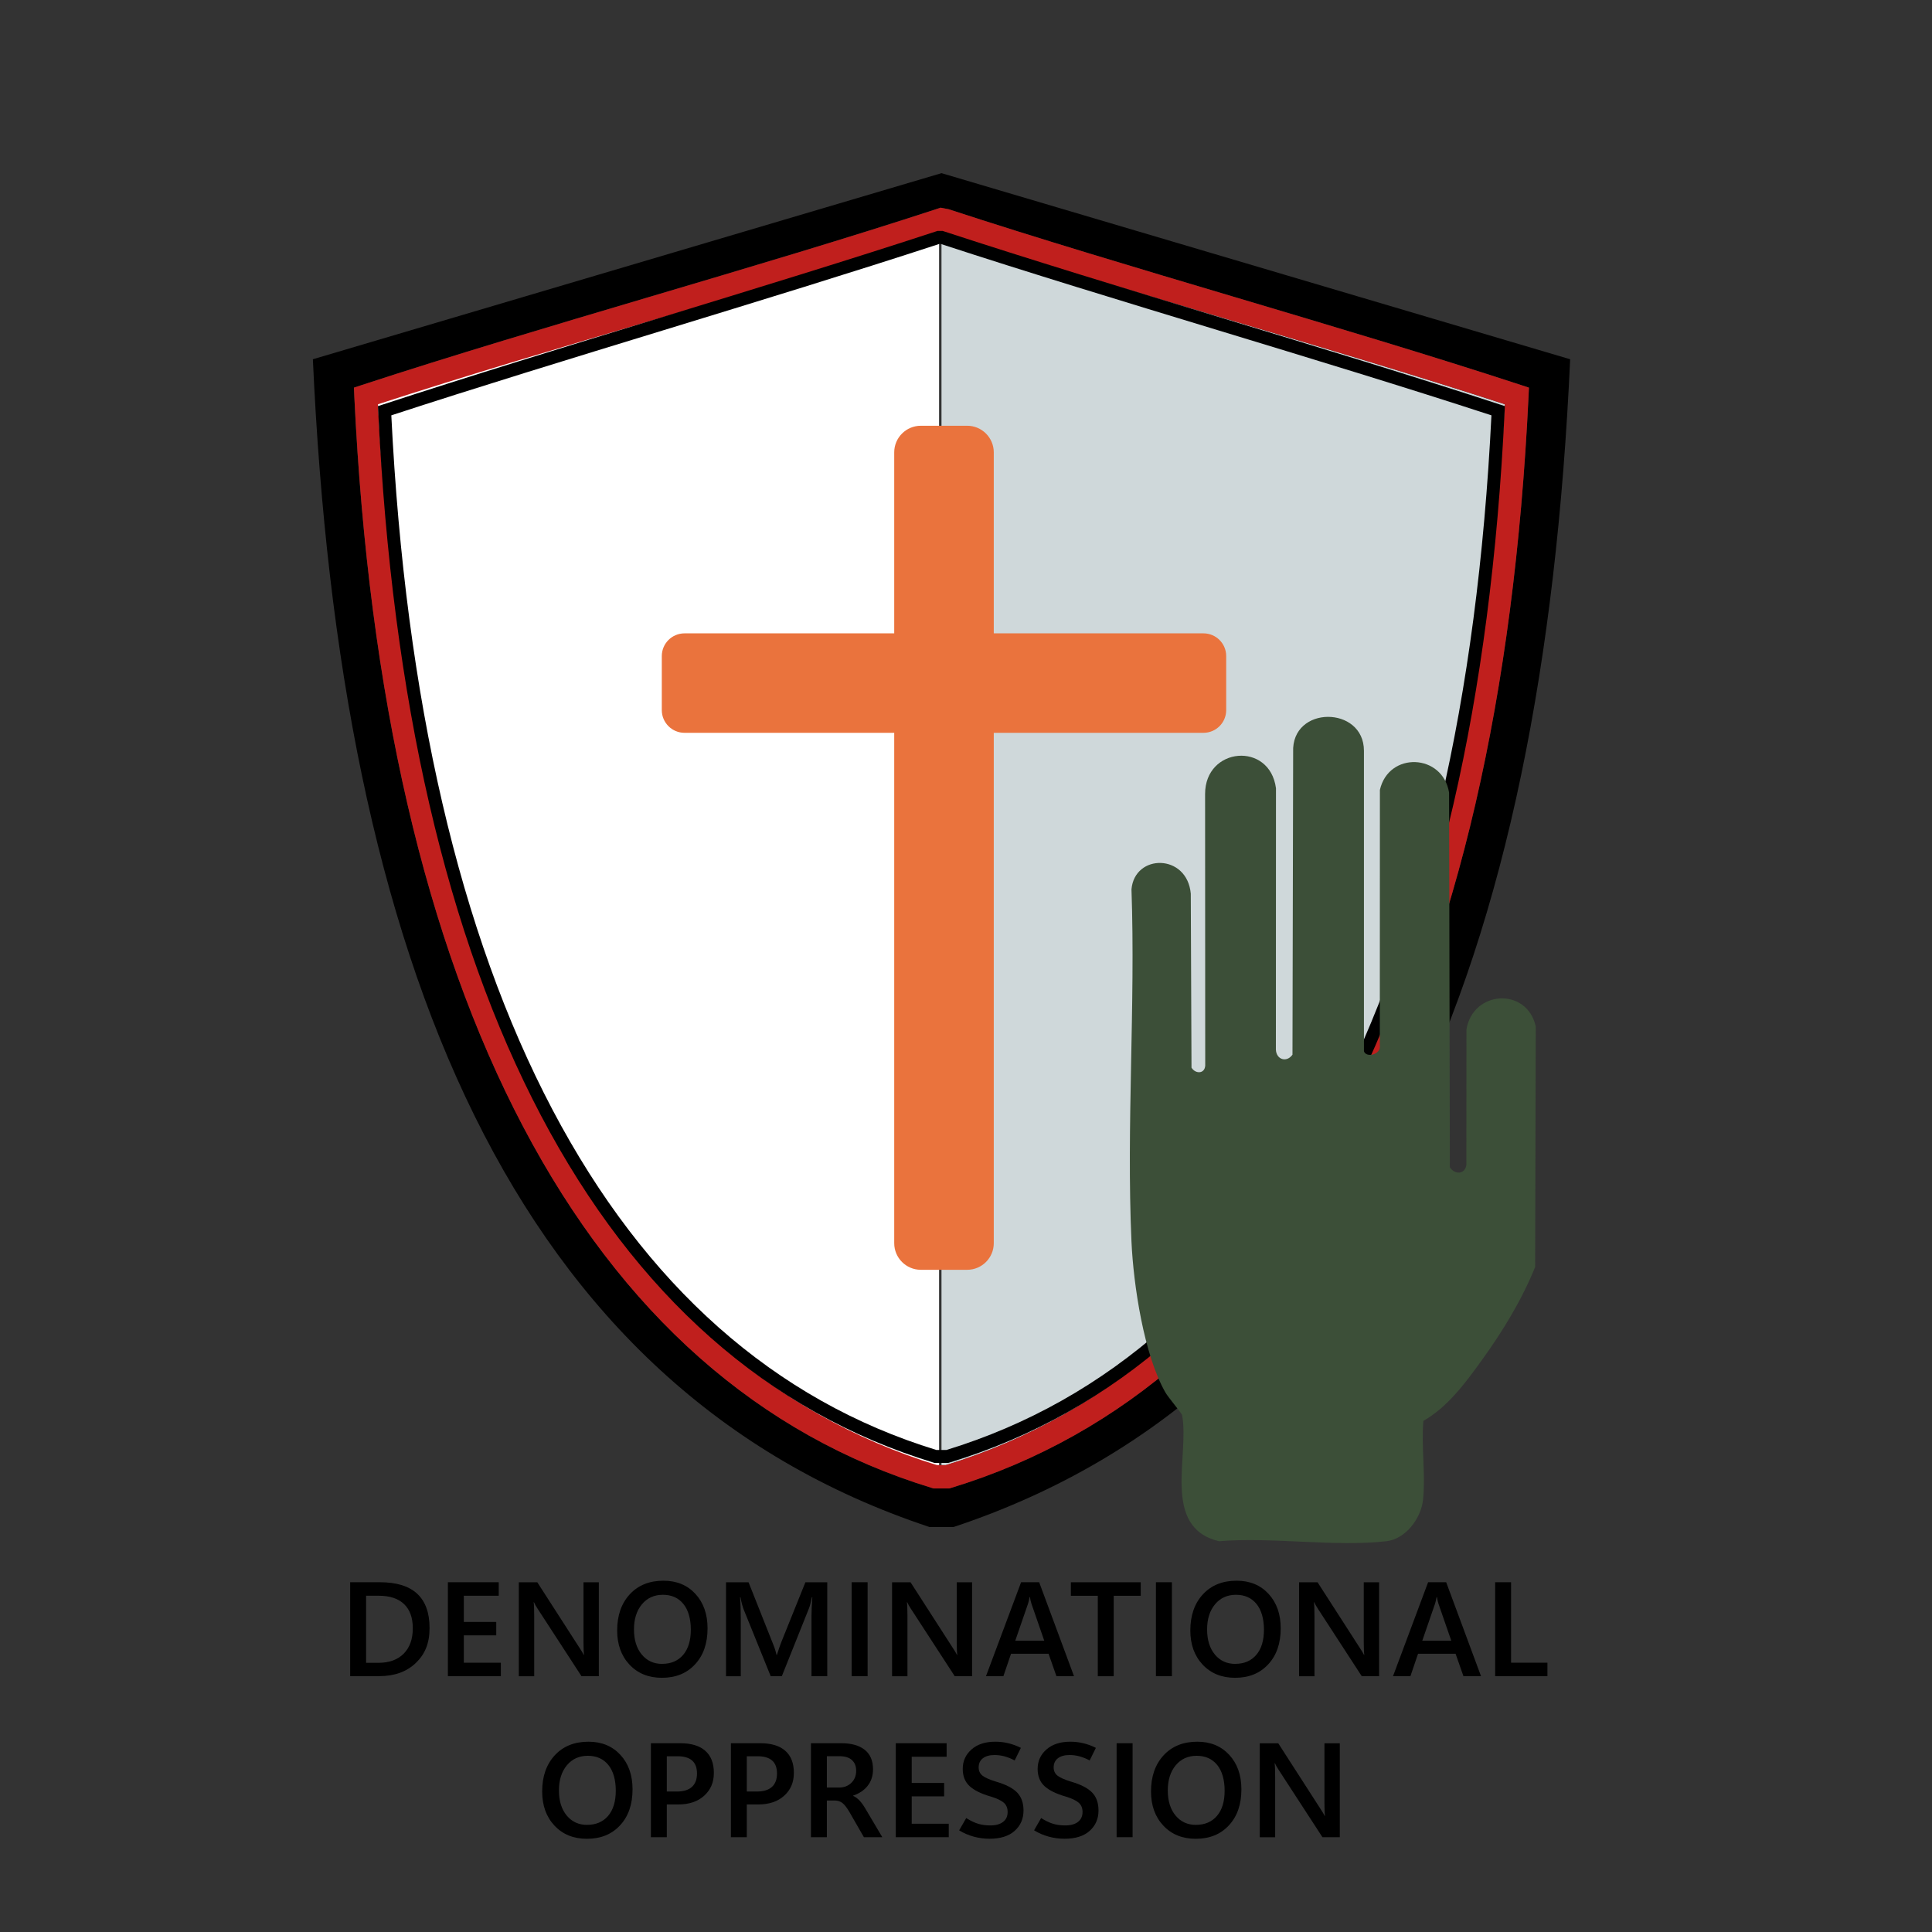 <?xml version="1.0" encoding="UTF-8"?>
<svg id="Layer_2" data-name="Layer 2" xmlns="http://www.w3.org/2000/svg" viewBox="0 0 432 432">
  <rect x="0" y="0" width="432" height="432" fill="#333333" stroke="none"/>
  <defs>
    <style>
      .cls-1 {
        fill: #c01f1d;
      }

      .cls-2 {
        fill: #fff;
      }

      .cls-3 {
        fill: none;
      }

      .cls-4 {
        fill: #3c4f38;
      }

      .cls-5 {
        fill: #cfd8da;
      }

      .cls-6 {
        fill: #ea733d;
      }
    </style>
  </defs>
  <path class="cls-5" d="M299.42,249.51c21.28-40.42,33.75-93.95,37.06-159.12-19.44-6.33-41.05-12.77-61.98-19-21.57-6.42-43.87-13.06-63.81-19.59-.06.02-.12.04-.17.06v275.76h.96c37.07-11.4,66.66-37.67,87.94-78.1Z"/>
  <path class="cls-2" d="M121.08,249.51c-21.28-40.42-33.75-93.95-37.06-159.12,19.44-6.33,41.05-12.77,61.98-19,21.57-6.42,43.87-13.06,63.81-19.59.06.02.12.04.17.06v275.76h-.96c-37.07-11.4-66.66-37.67-87.94-78.1Z"/>
  <path class="cls-3" d="M339.99,86.06c-19.98-6.55-42.36-13.21-64-19.66-21.61-6.43-43.95-13.09-63.87-19.61l-1.6-.31-.18-.04-.63.21c-19.91,6.53-42.47,13.22-64.27,19.68-21.85,6.48-44.43,13.18-64.42,19.73l-1.88.62.09,1.98c3.19,66.83,15.89,121.76,37.75,163.28,22.03,41.84,52.78,69.02,91.4,80.77l.37.11h3.52l.37-.11c38.62-11.75,69.37-38.93,91.4-80.77,21.85-41.51,34.55-96.45,37.75-163.28l.09-1.98-1.88-.62Z"/>
  <path d="M210.52,38.72l-140.56,41.61c6.06,134.04,44.39,230.06,137.86,261.11h5.41c93.46-31.05,131.79-127.08,137.86-261.11l-140.56-41.61ZM304.03,251.93c-22.03,41.84-52.78,69.02-91.4,80.77l-.37.11h-3.52l-.37-.11c-38.62-11.75-69.37-38.93-91.4-80.77-21.85-41.51-34.55-96.45-37.75-163.28l-.09-1.98,1.88-.62c19.99-6.55,42.58-13.25,64.42-19.73,21.81-6.47,44.36-13.16,64.27-19.68l.63-.21.18.04,1.6.31c19.92,6.53,42.26,13.18,63.87,19.61,21.64,6.44,44.02,13.11,64,19.66l1.88.62-.09,1.98c-3.19,66.83-15.89,121.76-37.75,163.28Z"/>
  <path class="cls-3" d="M210.69,51.8c-.06.02-.12.04-.17.06-19.78,6.47-42.06,13.07-63.6,19.46-21.13,6.27-42.95,12.74-62.4,19.07,3.31,65.17,15.78,118.7,37.06,159.12,21.29,40.43,50.87,66.71,87.94,78.1h1.96c37.07-11.4,66.66-37.67,87.94-78.1,21.28-40.42,33.75-93.95,37.06-159.12-19.44-6.33-41.05-12.77-61.98-19-21.57-6.42-43.87-13.06-63.81-19.59Z"/>
  <path class="cls-1" d="M339.99,86.06c-19.98-6.55-42.36-13.21-64-19.66-21.61-6.43-43.95-13.09-63.87-19.61l-1.6-.31-.18-.04-.63.21c-19.91,6.53-42.47,13.22-64.27,19.68-21.85,6.48-44.43,13.18-64.42,19.73l-1.88.62.09,1.98c3.19,66.83,15.89,121.76,37.75,163.28,22.03,41.84,52.78,69.02,91.4,80.77l.37.11h3.52l.37-.11c38.62-11.75,69.37-38.93,91.4-80.77,21.85-41.51,34.55-96.45,37.75-163.28l.09-1.98-1.88-.62ZM299.42,249.51c-21.28,40.43-50.87,66.71-87.94,78.1h-1.96c-37.07-11.4-66.66-37.67-87.94-78.1-21.28-40.42-33.75-93.95-37.06-159.12,19.45-6.33,41.27-12.81,62.4-19.07,21.55-6.39,43.82-13,63.6-19.46.06-.02.12-.04.17-.06,19.93,6.53,42.24,13.17,63.81,19.59,20.93,6.23,42.55,12.67,61.98,19-3.31,65.17-15.78,118.7-37.06,159.12Z"/>
  <path d="M212.04,327.11h-3.08l-.21-.06c-37.08-11.29-66.62-37.4-87.79-77.62-21.07-40.02-33.32-93.02-36.4-157.52l-.05-1.1,1.05-.34c19.32-6.33,41-12.97,61.96-19.39,20.95-6.42,42.62-13.05,61.91-19.38l.22-.07h1.1s.22.07.22.07c19.29,6.32,41.11,12.96,62.21,19.38,21.11,6.42,42.95,13.06,62.26,19.39l1.05.34-.05,1.1c-3.08,64.5-15.33,117.5-36.4,157.52-21.17,40.22-50.71,66.33-87.79,77.62l-.21.06ZM209.39,324.22h2.22c36.22-11.09,65.11-36.7,85.87-76.14,20.75-39.42,32.87-91.63,36.01-155.21-19.03-6.22-40.44-12.73-61.16-19.03-21.04-6.4-42.78-13.01-62.05-19.32h-.18c-19.26,6.31-40.86,12.92-61.74,19.32-20.57,6.3-41.84,12.81-60.86,19.03,3.15,63.58,15.26,115.79,36.01,155.21,20.76,39.43,49.65,65.05,85.87,76.14Z"/>
  <path class="cls-6" d="M269.1,141.62h-46.89v-40.47c0-3.28-2.66-5.95-5.95-5.95h-10.36c-3.28,0-5.95,2.66-5.95,5.95v40.47h-46.89c-2.81,0-5.08,2.28-5.08,5.08v12.08c0,2.81,2.28,5.08,5.08,5.08h46.89v114.12c0,3.28,2.66,5.95,5.95,5.95h10.36c3.28,0,5.95-2.66,5.95-5.95v-114.12h46.89c2.81,0,5.08-2.28,5.08-5.08v-12.08c0-2.81-2.28-5.08-5.08-5.08Z"/>
  <path class="cls-4" d="M304.97,235.02c.44,1.59,3.89.83,3.56-1.28l.02-57.12c1.97-8.63,14.05-8.14,15.47.62l.17,83.77c1.08,1.66,3.35,1.64,3.69-.5l.02-30.32c1.46-8.82,13.58-9.47,15.5-.65l-.14,53.77c-2.98,7.36-7.23,14.32-11.86,20.74-3.64,5.05-7.66,10.55-13.13,13.66-.49,5.68.52,12.08-.08,17.67-.45,4.14-3.88,8.75-8.19,9.24-11.59,1.31-25.6-.99-37.45,0-12.93-3.13-6.51-19.19-8.24-28.24-.07-.34-3.09-3.92-3.71-5-4.81-8.37-7.16-24.05-7.6-33.73-1.16-25.95.91-52.75,0-78.8.71-8.01,12.44-8.02,13.26.97l.16,38.91c.88,1.43,2.94,1.43,3.07-.46l-.03-60.72c-.02-10.55,14.47-11.8,15.85-1.29l-.02,58.45c.11,2.23,2.4,2.95,3.71,1.12l.15-67.64c-.44-10.52,15.83-10.44,15.83-.31v67.15Z"/>
  <g>
    <path d="M78.3,374.8v-21.01h6.61c3.72,0,6.51.85,8.36,2.56s2.78,4.26,2.78,7.68-1.03,5.86-3.08,7.82c-2.05,1.96-4.78,2.94-8.19,2.94h-6.49ZM81.86,356.82v14.99h2.75c2.41,0,4.3-.68,5.65-2.04,1.36-1.36,2.04-3.25,2.04-5.67s-.65-4.16-1.94-5.41c-1.29-1.25-3.19-1.88-5.69-1.88h-2.81Z"/>
    <path d="M111.99,374.8h-11.84v-21.01h11.37v3.02h-7.81v5.86h7.25v3h-7.25v6.12h8.28v3Z"/>
    <path d="M133.89,374.8h-3.87l-9.76-15.01c-.2-.3-.37-.58-.51-.83s-.26-.48-.35-.69h-.07c.04.29.07.7.09,1.22.02.52.03,1.15.03,1.9v13.42h-3.44v-21.01h4.13l9.45,14.68c.21.31.39.6.55.86s.29.5.39.7h.06c-.04-.28-.07-.67-.09-1.16s-.03-1.1-.03-1.82v-13.26h3.43v21.01Z"/>
    <path d="M148.02,375.16c-3,0-5.42-.98-7.26-2.94-1.84-1.96-2.76-4.51-2.76-7.65,0-3.35.94-6.04,2.81-8.07s4.39-3.05,7.54-3.05c2.95,0,5.33.98,7.14,2.94s2.72,4.53,2.72,7.71c0,3.37-.93,6.05-2.8,8.06s-4.33,3-7.4,3ZM148.07,372.04c1.98,0,3.54-.67,4.69-2.01,1.14-1.34,1.71-3.22,1.71-5.63s-.56-4.4-1.67-5.76c-1.11-1.36-2.64-2.04-4.58-2.04s-3.51.71-4.69,2.13c-1.18,1.42-1.77,3.29-1.77,5.62s.58,4.21,1.74,5.61,2.69,2.09,4.57,2.09Z"/>
    <path d="M184.98,374.8h-3.53v-13.34c0-.61.02-1.27.05-2s.08-1.5.14-2.31h-.1c-.12.57-.23,1.05-.33,1.45s-.2.72-.3.97l-6.09,15.23h-2.49l-6.12-15.12c-.08-.21-.17-.53-.29-.95-.11-.42-.23-.95-.34-1.58h-.1c.06.73.1,1.49.12,2.29.02.79.04,1.62.04,2.48v12.89h-3.3v-21.01h5.04l5.39,13.58c.21.51.39.98.53,1.42.14.44.25.85.33,1.23h.09c.18-.57.34-1.07.5-1.52.16-.45.3-.84.42-1.17l5.45-13.54h4.89v21.01Z"/>
    <path d="M194,374.8h-3.57v-21.01h3.57v21.01Z"/>
    <path d="M217.35,374.8h-3.87l-9.76-15.01c-.2-.3-.37-.58-.51-.83s-.26-.48-.35-.69h-.07c.04.29.07.7.09,1.22.02.52.03,1.15.03,1.9v13.42h-3.44v-21.01h4.13l9.45,14.68c.21.31.39.6.55.86s.29.5.39.7h.06c-.04-.28-.07-.67-.09-1.16s-.03-1.1-.03-1.82v-13.26h3.43v21.01Z"/>
    <path d="M220.47,374.8l7.85-21.01h4.04l7.79,21.01h-3.93l-1.76-5.02h-8.39l-1.71,5.02h-3.9ZM227,366.87h6.5l-2.87-8.29c-.07-.21-.13-.43-.18-.65s-.1-.49-.15-.81h-.09c-.05.28-.1.54-.15.77s-.11.45-.18.67l-2.87,8.32Z"/>
    <path d="M255.07,356.82h-6.04v17.99h-3.56v-17.99h-6.02v-3.02h15.62v3.02Z"/>
    <path d="M262.04,374.8h-3.57v-21.01h3.57v21.01Z"/>
    <path d="M276.18,375.16c-3,0-5.42-.98-7.26-2.94s-2.76-4.51-2.76-7.65c0-3.35.94-6.04,2.81-8.07s4.39-3.05,7.54-3.05c2.95,0,5.33.98,7.14,2.94s2.72,4.53,2.72,7.71c0,3.37-.93,6.05-2.8,8.06s-4.33,3-7.4,3ZM276.22,372.04c1.98,0,3.54-.67,4.69-2.01s1.71-3.22,1.71-5.63-.56-4.4-1.67-5.76-2.64-2.04-4.58-2.04-3.51.71-4.69,2.13-1.77,3.29-1.77,5.62.58,4.21,1.74,5.61,2.69,2.09,4.57,2.09Z"/>
    <path d="M308.36,374.8h-3.87l-9.76-15.01c-.2-.3-.37-.58-.51-.83s-.26-.48-.35-.69h-.07c.04.29.07.7.09,1.22s.03,1.15.03,1.9v13.42h-3.44v-21.01h4.13l9.45,14.68c.21.31.39.6.55.86s.29.5.39.7h.06c-.04-.28-.07-.67-.09-1.16s-.03-1.1-.03-1.82v-13.26h3.43v21.01Z"/>
    <path d="M311.48,374.8l7.85-21.01h4.04l7.79,21.01h-3.93l-1.76-5.02h-8.39l-1.71,5.02h-3.9ZM318.01,366.87h6.5l-2.87-8.29c-.07-.21-.13-.43-.18-.65s-.1-.49-.15-.81h-.09c-.05.28-.1.54-.15.77s-.11.45-.18.67l-2.87,8.32Z"/>
    <path d="M346.01,374.8h-11.69v-21.01h3.56v18h8.13v3Z"/>
    <path d="M131.25,411.16c-3,0-5.42-.98-7.26-2.94-1.84-1.96-2.76-4.51-2.76-7.65,0-3.35.94-6.04,2.81-8.07s4.39-3.05,7.54-3.05c2.95,0,5.33.98,7.14,2.94s2.72,4.53,2.72,7.71c0,3.37-.93,6.05-2.8,8.06s-4.33,3-7.4,3ZM131.29,408.04c1.98,0,3.54-.67,4.69-2.01,1.14-1.34,1.71-3.22,1.71-5.63s-.56-4.4-1.67-5.76c-1.11-1.36-2.64-2.04-4.58-2.04s-3.51.71-4.69,2.13c-1.18,1.42-1.77,3.29-1.77,5.62s.58,4.21,1.74,5.61,2.69,2.09,4.57,2.09Z"/>
    <path d="M149.1,403.49v7.31h-3.56v-21.01h6.58c2.44,0,4.3.56,5.58,1.69,1.28,1.13,1.92,2.77,1.92,4.93s-.72,3.8-2.16,5.11c-1.44,1.31-3.38,1.96-5.82,1.96h-2.53ZM149.1,392.71v7.88h2.23c1.49,0,2.62-.34,3.38-1.03s1.14-1.68,1.14-2.99-.36-2.27-1.09-2.91c-.73-.64-1.82-.96-3.27-.96h-2.39Z"/>
    <path d="M166.99,403.49v7.31h-3.56v-21.01h6.58c2.44,0,4.3.56,5.58,1.69,1.28,1.13,1.92,2.77,1.92,4.93s-.72,3.8-2.16,5.11c-1.44,1.31-3.38,1.96-5.82,1.96h-2.53ZM166.99,392.71v7.88h2.23c1.49,0,2.62-.34,3.38-1.03s1.14-1.68,1.14-2.99-.36-2.27-1.09-2.91c-.73-.64-1.82-.96-3.27-.96h-2.39Z"/>
    <path d="M197.27,410.8h-4.1l-3.21-5.58c-.57-.98-1.08-1.65-1.55-2.03s-1.02-.57-1.66-.59h-1.86v8.2h-3.56v-21.01h6.86c2.19,0,3.9.49,5.15,1.46,1.24.98,1.87,2.43,1.87,4.37,0,1.45-.4,2.67-1.19,3.68s-1.89,1.74-3.27,2.21v.06c.53.22,1.01.57,1.44,1.03.43.46.84,1.02,1.22,1.66l3.87,6.53ZM184.89,392.68v7.02h2.71c1.12,0,2.04-.35,2.76-1.05s1.08-1.6,1.08-2.68-.32-1.84-.95-2.42c-.64-.58-1.57-.86-2.81-.86h-2.78Z"/>
    <path d="M212.14,410.8h-11.84v-21.01h11.37v3.02h-7.81v5.86h7.25v3h-7.25v6.12h8.28v3Z"/>
    <path d="M214.47,409.27l1.58-2.75c.96.61,1.85,1.03,2.67,1.28.82.25,1.74.37,2.73.37,1.2,0,2.14-.26,2.83-.78.69-.52,1.03-1.26,1.03-2.23,0-.88-.29-1.57-.86-2.07-.57-.5-1.54-.96-2.92-1.38-2.16-.62-3.74-1.41-4.75-2.35-1.01-.94-1.51-2.22-1.51-3.83,0-1.74.65-3.19,1.95-4.34,1.3-1.16,3.08-1.74,5.33-1.74.99,0,1.96.11,2.91.34s1.89.57,2.81,1.04l-1.39,2.81c-.78-.42-1.54-.72-2.28-.92-.74-.19-1.48-.29-2.23-.29-1.1,0-1.97.24-2.6.73-.63.48-.94,1.16-.94,2.04,0,.78.29,1.39.86,1.84s1.57.89,2.99,1.33c2.2.63,3.78,1.45,4.74,2.43.96.99,1.44,2.33,1.44,4.04,0,1.85-.66,3.36-1.97,4.54-1.31,1.18-3.19,1.77-5.62,1.77-1.22,0-2.41-.16-3.57-.48-1.16-.32-2.24-.79-3.26-1.41Z"/>
    <path d="M231.22,409.27l1.58-2.75c.96.61,1.85,1.03,2.67,1.28s1.74.37,2.73.37c1.2,0,2.15-.26,2.83-.78s1.03-1.26,1.03-2.23c0-.88-.29-1.57-.86-2.07s-1.54-.96-2.92-1.38c-2.16-.62-3.74-1.41-4.75-2.35s-1.51-2.22-1.51-3.83c0-1.74.65-3.19,1.96-4.34s3.08-1.74,5.33-1.74c.99,0,1.96.11,2.92.34s1.89.57,2.81,1.04l-1.39,2.81c-.78-.42-1.54-.72-2.28-.92s-1.48-.29-2.23-.29c-1.1,0-1.97.24-2.6.73s-.94,1.16-.94,2.04c0,.78.29,1.39.86,1.84s1.57.89,2.99,1.33c2.2.63,3.78,1.45,4.74,2.43s1.44,2.33,1.44,4.04c0,1.85-.66,3.36-1.97,4.54s-3.19,1.77-5.62,1.77c-1.22,0-2.41-.16-3.57-.48-1.16-.32-2.24-.79-3.26-1.41Z"/>
    <path d="M253.25,410.8h-3.57v-21.01h3.57v21.01Z"/>
    <path d="M267.39,411.16c-3,0-5.42-.98-7.26-2.94s-2.76-4.51-2.76-7.65c0-3.35.94-6.04,2.81-8.07s4.39-3.05,7.54-3.05c2.95,0,5.33.98,7.14,2.94s2.72,4.53,2.72,7.71c0,3.37-.93,6.05-2.8,8.06s-4.33,3-7.4,3ZM267.43,408.04c1.98,0,3.54-.67,4.69-2.01s1.71-3.22,1.71-5.63-.56-4.4-1.67-5.76-2.64-2.04-4.58-2.04-3.51.71-4.69,2.13-1.77,3.29-1.77,5.62.58,4.21,1.74,5.61,2.69,2.09,4.57,2.09Z"/>
    <path d="M299.57,410.8h-3.87l-9.76-15.01c-.2-.3-.37-.58-.51-.83s-.26-.48-.35-.69h-.07c.04.29.07.7.09,1.22s.03,1.15.03,1.9v13.42h-3.44v-21.01h4.13l9.45,14.68c.21.31.39.6.55.86s.29.5.39.7h.06c-.04-.28-.07-.67-.09-1.16s-.03-1.1-.03-1.82v-13.26h3.43v21.01Z"/>
  </g>
</svg>
